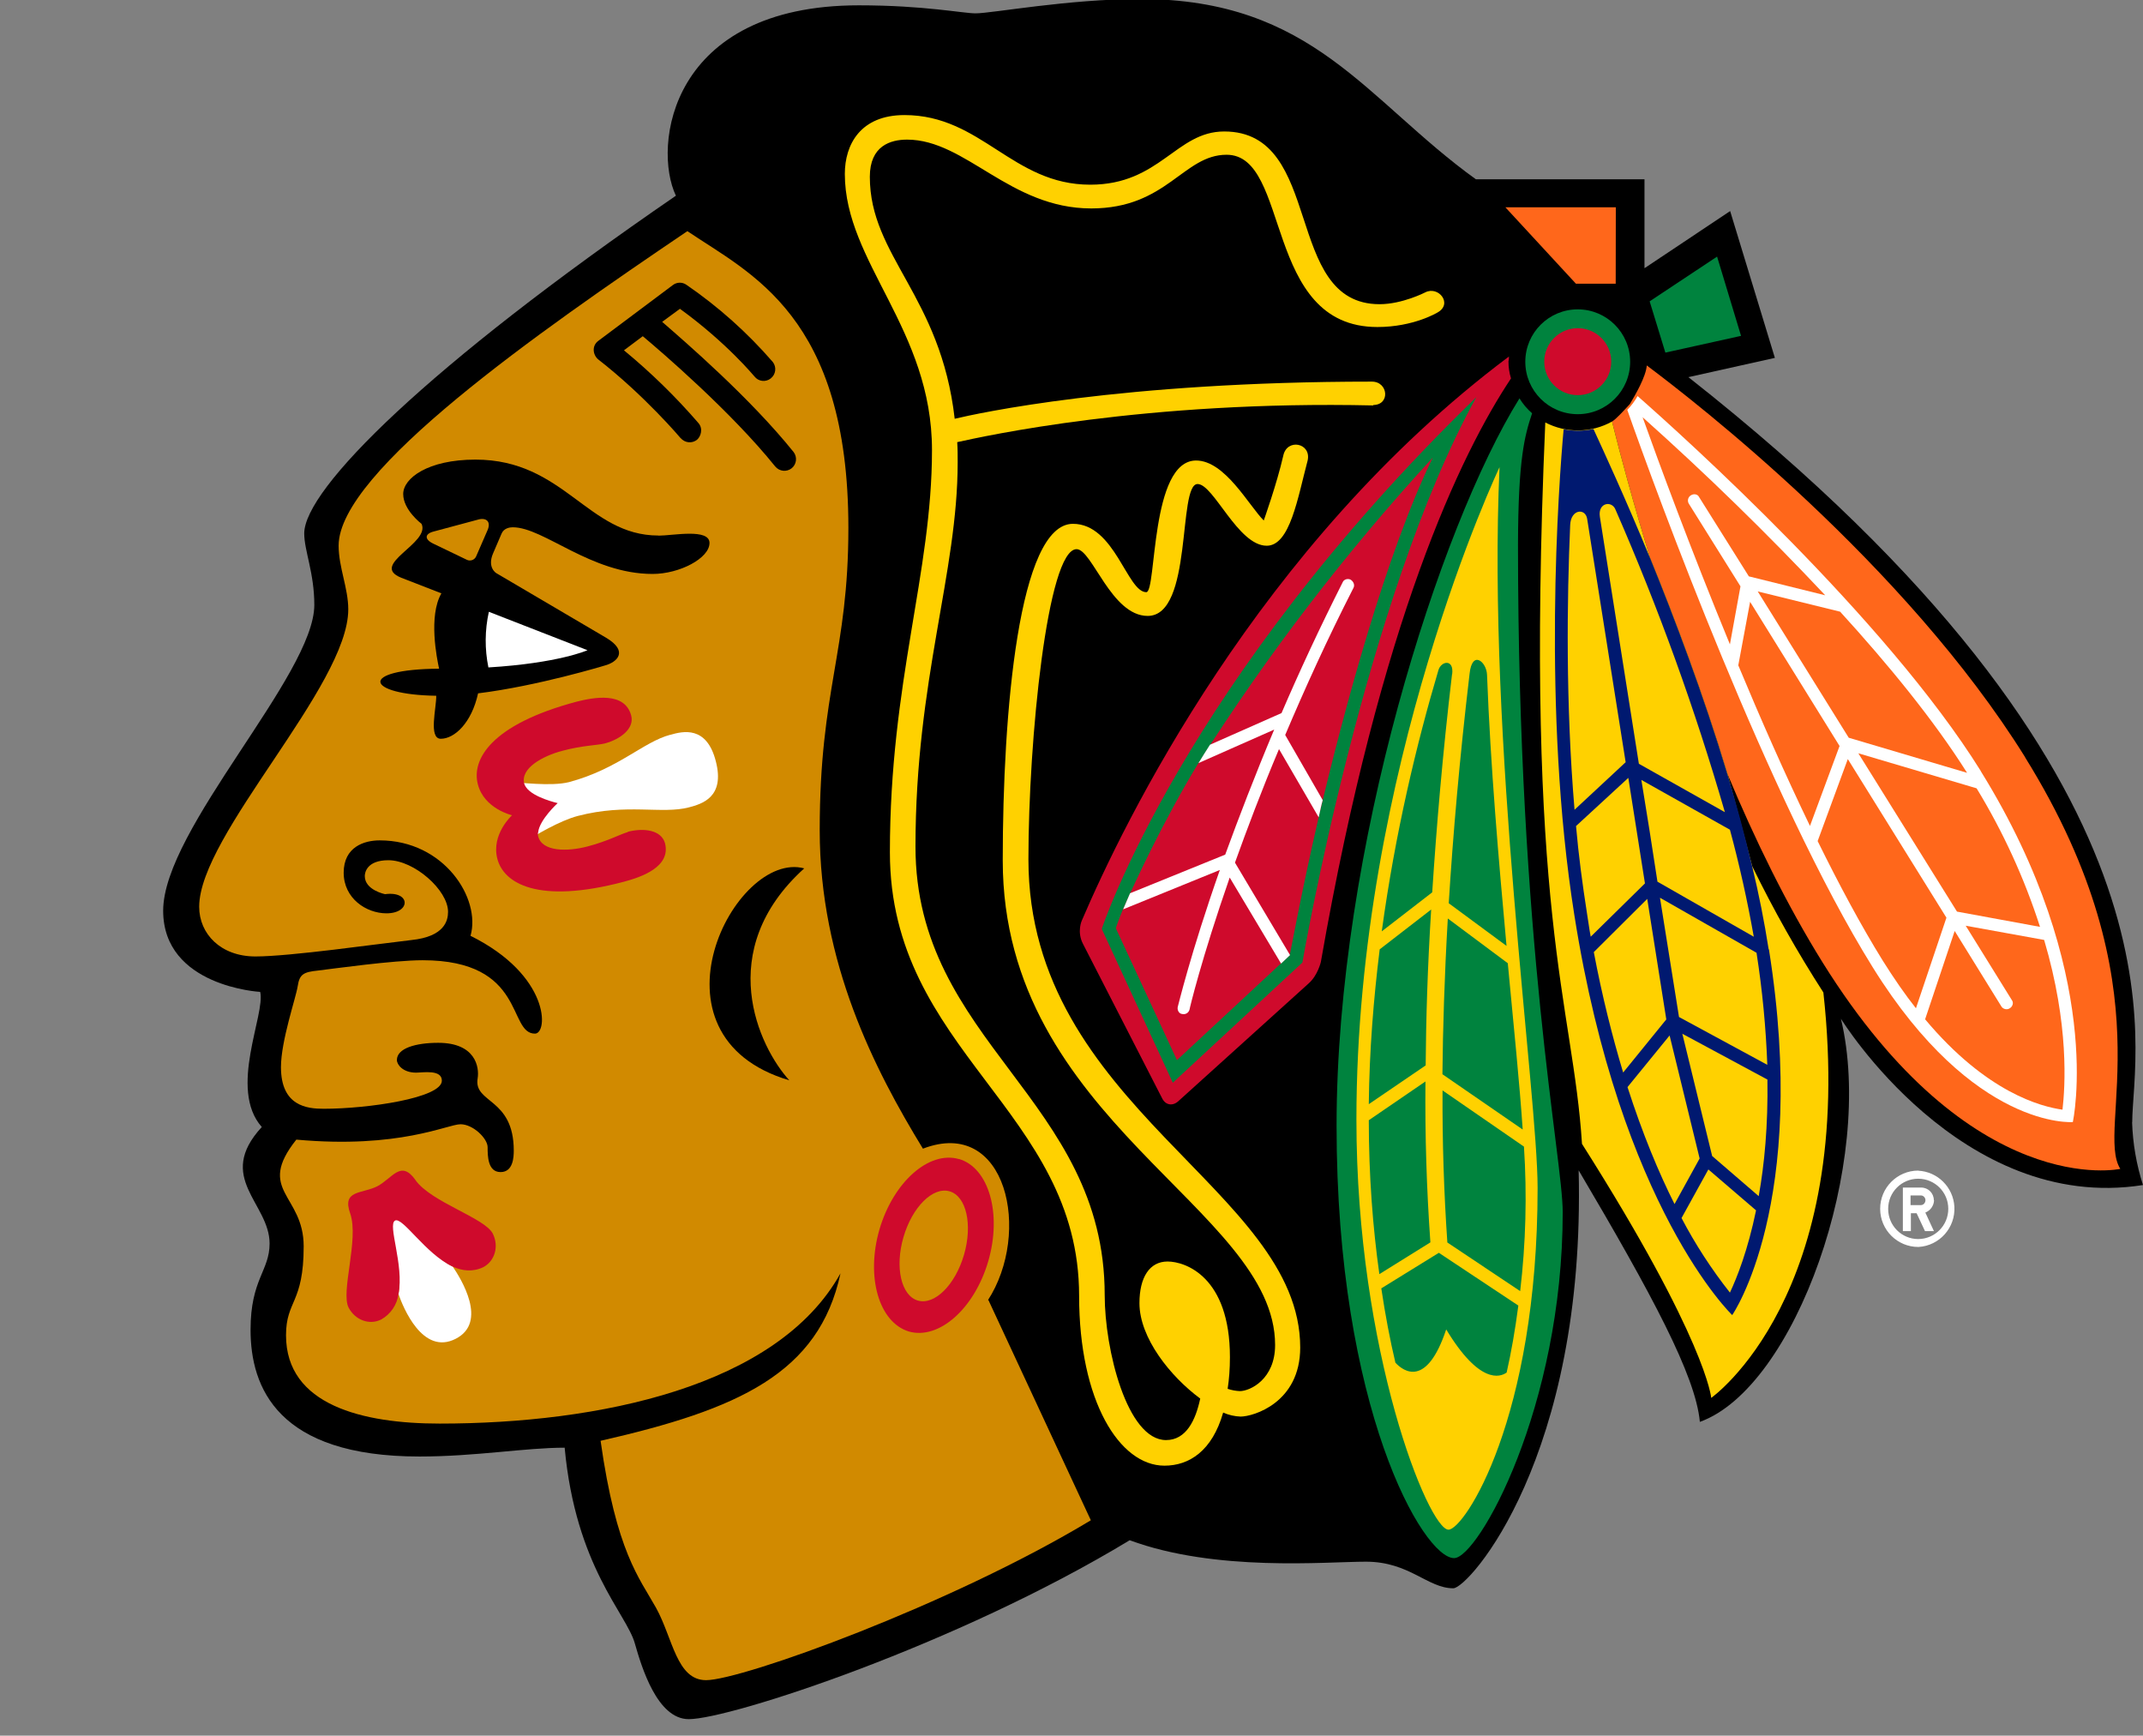 <?xml version="1.0" encoding="utf-8"?>
<!-- Generator: Adobe Illustrator 15.1.0, SVG Export Plug-In . SVG Version: 6.00 Build 0)  -->
<!DOCTYPE svg PUBLIC "-//W3C//DTD SVG 1.1//EN" "http://www.w3.org/Graphics/SVG/1.1/DTD/svg11.dtd">
<svg version="1.1" id="Layer_1" xmlns="http://www.w3.org/2000/svg" xmlns:xlink="http://www.w3.org/1999/xlink" x="0px" y="0px"
	 width="435.031px" height="352.309px" viewBox="0 0 435.031 352.309" enable-background="new 0 0 435.031 352.309"
	 xml:space="preserve">
<rect x="0" y="0" width="435.031" height="352.309" fill="#808080" stroke="none"/>
<g>
	<path fill="#FFFFFF" d="M389.402,237.606c-4.282,0.013-7.741,3.494-7.729,7.775s3.493,7.742,7.775,7.729
		c4.274-0.247,7.538-3.913,7.292-8.188c-0.229-3.947-3.39-7.091-7.339-7.295V237.606z M389.402,251.505c-3.368,0-6.1-2.731-6.1-6.1
		c0-0.017,0-0.032,0-0.047c0-3.369,2.731-6.1,6.1-6.1s6.1,2.73,6.1,6.1C395.513,248.739,392.783,251.491,389.402,251.505
		L389.402,251.505L389.402,251.505z"/>
	<path fill="#FFFFFF" d="M392.569,243.611c0-1.413-1.146-2.56-2.562-2.56l0,0h-3.725v8.846h1.629v-3.632h1.165l1.698,3.632h1.816
		l-1.746-3.771c1.032-0.405,1.726-1.383,1.77-2.49L392.569,243.611z M390.007,244.613h-2.165v-1.956h2.142
		c0.466,0,0.884,0.466,0.884,0.932c0,0.559-0.395,1.024-0.931,1.024H390.007z"/>
</g>
<path d="M432.842,227.828c0-14.667,14.341-69.026-90.094-151.274l17.554-3.911l-9.079-29.798l-17.391,11.594V36.396h-34.222
	C277.332,20.356,266.578-0.2,231.47-0.2c-14.667,0-30.078,2.91-33.43,2.91c-2.561,0-10.406-1.629-23.699-1.629
	c-38.412,0-41.904,28.635-37.132,38.645c-50.471,34.641-75.45,59.551-75.45,68.56c0,3.492,2.048,7.985,2.048,14.503
	c0,14.201-30.683,45.49-30.683,62.066c0,15.411,19.694,16.482,19.694,16.482c1.118,4.539-6.518,19.694,0.327,27.424
	c-9.499,10.312,1.583,15.458,1.583,23.652c0,5.54-3.864,7.263-3.864,17.507c0,11.687,5.47,25.724,34.291,25.724
	c11.407,0,21.464-1.792,29.472-1.792c2.235,24.211,12.571,33.687,14.248,39.738c1.397,4.889,4.563,15.365,10.941,15.365
	c8.381,0,54.476-15.085,89.512-36.317c17.529,6.473,39.854,4.354,47.956,4.354c8.848,0,12.502,5.4,17.74,5.4
	c3.119,0,26.889-26.633,25.445-84.832c14.898,25.234,23.745,41.67,24.606,51.052c19.369-6.937,35.619-52.682,28.635-81.828
	c0,0,24.351,39.575,61.319,33.756c-1.331-4.145-2.076-8.454-2.212-12.804L432.842,227.828z"/>
<path fill="#D18A00" d="M200.508,263.982c8.963-13.735,3.864-37.364-13.153-30.823c-9.825-16.063-20.952-37.782-20.952-64.626
	c0-28.634,5.82-36.084,5.82-61.389c0-43.068-19.904-51.565-32.685-60.226c-30.427,20.579-70.794,48.795-70.794,63.834
	c0,4.423,1.955,8.613,1.955,12.943c0,15.551-30.264,45.745-30.264,60.366c0,5.494,4.377,10.081,11.408,10.081
	c7.03,0,24.909-2.561,31.661-3.329c6.751-0.698,7.45-3.958,7.45-5.728c0-4.424-6.891-10.476-12.106-10.476
	c-4.423,0-4.795,2.561-4.795,3.212c0,2.864,4.121,3.679,4.121,3.679c5.238-0.697,5.261,3.888,0.279,3.888
	c-4.097,0-8.684-3.026-8.684-8.241c0-5.262,4.19-6.566,7.31-6.566c13.083,0,20.603,11.827,18.438,19.371
	c16.226,8.055,15.76,19.856,13.083,19.856c-5.587,0-1.723-14.898-22.814-14.898c-5.937,0-18.321,1.746-21.254,2.096
	c-2.863,0.302-3.725,0.698-4.097,3.166c-0.35,2.327-3.399,11.081-3.399,16.436c0,7.914,5.285,8.451,8.683,8.451
	c8.894,0,23.979-2.166,23.979-5.704c0-2.328-3.841-1.63-5.238-1.63c-2.677,0-3.888-1.629-3.888-2.561
	c0-2.397,3.841-3.493,8.381-3.493c7.589,0,8.381,4.937,8.009,7.218c-0.861,5.122,7.333,3.865,7.333,14.667
	c0,1.257-0.093,4.354-2.677,4.354c-2.607,0-2.63-3.26-2.63-5.052c0-1.77-2.957-4.656-5.494-4.656
	c-2.654,0-12.385,5.028-33.337,3.119c-8.265,10.383,1.49,11.127,1.49,21.65c0,11.64-3.584,10.942-3.584,18.065
	c0,14.2,15.598,17.925,31.195,17.925c32.196,0,68.56-7.449,81.364-30.496c-4.377,20.347-20.789,27.633-48.702,33.989
	c3.189,22.582,7.869,27.819,11.268,33.918c3.399,6.146,4.144,14.668,10.149,14.668c7.217,0,49.586-15.25,78.105-32.453
	l-20.812-44.745L200.508,263.982z"/>
<path d="M237.873,261.003c-0.698,0-1.443,1.024-1.443,3.725c0,3.119,3.492,9.543,7.799,13.735c0.14-2.166,0.117-3.958,0.117-4.936
	c0-3.585-2.026-12.572-6.473-12.572V261.003z M160.233,219.284c-6.168-6.751-15.458-26.307,3.027-43.021
	C149.129,172.467,129.737,210.251,160.233,219.284z M138.165,88.916c0.861,1,2.328,1.164,3.352,0.326
	c0.745-0.652,1.257-2.212,0.28-3.353c-4.616-5.347-9.679-10.292-15.132-14.782l3.818-2.864c3.678,3.073,17.925,15.295,26.888,26.446
	c0.862,1.024,2.328,1.164,3.353,0.349c0.982-0.806,1.157-2.242,0.396-3.259c-8.776-10.941-21.976-22.349-26.702-26.446
	c1.56-1.117,2.91-2.165,3.608-2.654c9.615,6.984,15.062,13.689,15.132,13.735c0.783,1.02,2.244,1.211,3.265,0.428
	c0.013-0.01,0.027-0.021,0.041-0.032c1.034-0.804,1.221-2.293,0.419-3.329c-5.151-5.949-11.042-11.214-17.53-15.667
	c-0.843-0.6-1.981-0.572-2.794,0.07l-15.085,11.291c-1.396,1.024-1.117,2.863-0.046,3.771c9.429,7.333,16.692,15.924,16.762,16.017
	L138.165,88.916z M133.648,108.703c-14.364,0-19.09-15.411-37.131-15.411c-9.685,0-14.667,3.794-14.667,6.984
	c0,3.259,3.725,6.053,3.725,6.053c1.862,3.958-10.709,8.288-4.121,10.941l8.147,3.166c-2.654,4.609-0.931,13.153-0.465,15.295
	c-16.599,0.116-14.992,5.284-0.583,5.494c0.07,2.375-1.629,8.73,0.931,8.73c2.748,0,6.239-3.167,7.566-9.219
	c12.105-1.49,25.748-5.657,25.748-5.657c2.445-0.652,4.889-2.864,0.233-5.634l-22.279-13.107c0,0-1.909-1.117-0.652-4.027
	l1.699-3.958c0.465-1.164,1.7-1.327,2.282-1.327c6.332,0,15.83,9.474,28.402,9.474c5.47,0,11.546-3.189,11.546-6.285
	c0-3.026-7.449-1.49-10.336-1.49L133.648,108.703z"/>
<g>
	<path fill="#FFFFFF" d="M99.24,124.184c-0.825,3.715-0.857,7.563-0.093,11.292c14.271-0.862,20.114-3.493,20.114-3.493
		L99.24,124.184z M77.241,242.797c-1.56,0.769,4.796,13.968,3.655,19.882c0.931,2.677,4.888,12.501,11.593,9.079
		c6.658-3.375,1.024-12.292-0.582-14.666C86.413,254.531,78.8,241.959,77.241,242.797z M136.069,149.141
		c-5.518,1.466-10.569,6.938-20.556,9.615c-3.725,0.931-10.196,0-12.105,0c1.49,2.095,5.471,5.633,5.471,5.633
		s-1.467,3.632-1.77,6.123c1.629-0.978,6.472-3.911,10.173-4.889c10.01-2.608,17.087-0.303,22.582-1.746
		c2.607-0.699,7.356-2.026,5.447-9.358c-1.862-7.287-6.704-6.1-9.266-5.355L136.069,149.141z"/>
</g>
<g>
	<path fill="#CF0A2C" d="M194.688,235.277c-6.099-1.77-13.339,4.656-16.156,14.271c-2.794,9.638-0.116,18.856,5.959,20.719
		c6.1,1.746,13.317-4.609,16.134-14.295c2.793-9.637,0.116-18.926-5.937-20.718V235.277z M84.341,239.514
		c-2.979-4.145-4.586-0.42-7.752,1.28c-3.166,1.584-7.216,0.699-5.494,5.541c1.816,5.237-1.979,15.876-0.326,19.09
		c1.35,2.561,4.237,3.585,6.588,2.421c1.936-1.072,3.248-2.997,3.539-5.191c1.164-5.891-2.282-14.061-0.699-14.899
		c1.513-0.814,6.192,6.751,11.64,9.312c2.025,0.931,4.144,1.163,6.285,0.139c2.328-1.234,3.212-4.236,1.909-6.82
		c-1.676-3.213-12.501-6.355-15.691-10.85V239.514z M127.479,168.882c-1.63,0.465-4.121,1.862-8.218,2.933
		c-4.074,1.071-9.196,1.094-10.011-2.049c-0.082-0.273-0.082-0.564,0-0.838c0.279-2.56,3.957-5.913,3.957-5.913
		s-4.888-1.094-6.378-3.166c-0.172-0.224-0.306-0.476-0.396-0.745c-0.861-3.12,3.655-5.634,7.729-6.705
		c4.051-1.094,6.938-1.094,8.613-1.49c3.259-0.885,6.053-3.073,5.354-5.681c-1.304-4.888-7.612-3.678-11.104-2.793
		c-17.46,4.656-21.324,11.803-20.021,16.762c1.281,4.982,6.938,6.285,6.938,6.285s-4.283,3.888-2.979,8.847
		c1.28,4.935,8.193,9.266,25.654,4.657c3.492-0.931,9.615-2.98,8.381-7.824c-0.745-2.677-4.26-3.166-7.542-2.328L127.479,168.882z
		 M306.292,72.386c-50.937,38.132-78.337,94.982-86.672,114.446c0,0-1.07,2.28,0.233,4.771l16.109,31.429
		c0.698,1.303,2.095,1.513,3.213,0.511l26.538-23.978c1.816-1.63,2.422-4.307,2.422-4.307C280.242,126,296.539,92.128,306.735,76.81
		c-0.352-1.13-0.523-2.309-0.513-3.492c0.094-0.326,0.094-0.652,0.094-0.978L306.292,72.386z"/>
</g>
<g>
	<path fill="#00833E" d="M348.569,52.087l-13.689,9.079l3.19,10.407l15.364-3.399L348.569,52.087z M311.018,83.887
		c-1.006-0.869-1.87-1.89-2.561-3.027c-16.296,26.144-37.132,91.607-37.132,147.643c0,57.339,17.554,87.766,23.861,87.766
		c4.89,0,22.047-30.66,22.047-70.235c0-10.824-9.079-54.149-9.079-135.491C308.202,93.083,309.505,88.427,311.018,83.887
		L311.018,83.887z M223.648,188.531l14.434,31.241l26.307-24.396c0,0,12.711-73.986,35.315-114.772
		c-59.643,57.874-76.032,107.904-76.032,107.904L223.648,188.531z M320.284,62.795c-5.876-0.003-10.642,4.757-10.645,10.632
		c-0.004,5.876,4.756,10.642,10.632,10.646c0.004,0,0.008,0,0.013,0c5.875,0,10.639-4.763,10.639-10.639
		C330.922,67.559,326.159,62.795,320.284,62.795z"/>
</g>
<g>
	<path fill="#FFD100" d="M278.729,82.211c3.539,0,3.097-4.749-0.232-4.749c-50.983,0-80.2,6.472-84.693,7.543
		c-2.84-24.979-17.228-32.965-17.228-49.121c0-6.286,4.19-7.543,7.566-7.543c11.919,0,20.858,13.968,37.387,13.968
		c15.365,0,18.671-10.896,27.471-10.896c13.106,0,7.332,34.967,30.613,34.967c7.356,0,12.176-2.934,12.176-2.934
		c3.212-1.746,0.232-5.494-2.469-4.097c0,0-4.655,2.398-9.266,2.398c-19.694,0-11.104-35.06-31.543-35.06
		c-9.778,0-13.037,10.802-27.192,10.802c-15.83,0-22.069-14.131-37.713-14.131c-8.916,0-12.105,5.959-12.105,11.943
		c0,17.925,17.693,31.521,17.693,56.058c0,25.003-8.544,46.956-8.544,81.644c0,40.438,38.412,52.38,38.412,90.047
		c0,21.324,8.195,34.454,17.32,34.454c5.005,0,9.686-2.956,11.92-10.778c1.116,0.494,2.318,0.771,3.538,0.814
		c2.562,0,12.105-2.793,12.105-14.014c0-32.128-55.173-48.749-55.173-99.104c0-24.212,3.864-62.95,9.777-62.95
		c3.143,0,7.03,13.549,14.434,13.549c9.241,0,6.053-26.772,10.127-26.772c3.258,0,8.194,12.524,14.037,12.524
		c4.726,0,6.286-9.708,8.311-17.32c0.77-3.562-4.235-4.54-4.959-0.931c-1.279,5.633-3.957,13.13-3.957,13.13
		c-3.025-3.026-7.869-12.176-13.735-12.176c-9.357,0-7.984,26.726-10.103,26.726c-3.912,0-6.379-13.875-14.899-13.875
		c-11.012,0-14.248,38.226-14.248,68.304c0,52.917,55.29,70.655,55.29,98.381c0,6.984-5.12,9.358-7.146,9.358
		c-0.848-0.035-1.687-0.192-2.49-0.465c0.301-1.933,0.465-4.074,0.465-6.426c0-16.296-9.009-19.415-12.665-19.415
		c-3.631,0-5.703,3.188-5.703,8.45c0,7.055,6.285,14.899,12.339,19.369c-0.931,4.376-2.84,8.427-6.938,8.427
		c-7.916,0-12.455-18.391-12.455-29.425c0-39.81-38.412-51.286-38.412-91.026c0-33.849,8.567-55.546,8.567-78.035
		c0-1.397,0-2.724-0.093-4.074c5.284-1.165,38.179-8.498,84.507-7.45L278.729,82.211z"/>
	<path fill="#FFD100" d="M304.407,94.828c0,0-29.053,61.157-29.053,132.417c0,47.188,14.666,83.25,18.693,83.25
		c3.189,0,18.089-22.466,18.089-69.375C312.136,222.264,301.892,150.328,304.407,94.828L304.407,94.828z"/>
</g>
<g>
	<path fill="#00833E" d="M290.555,184.596l-10.476,8.102c-1.257,10.15-2.096,20.649-2.213,31.429l11.547-7.869
		c0.071-9.219,0.373-19.788,1.118-31.661H290.555z M298.33,136.733c-2.048,17.297-3.375,32.825-4.235,46.607l11.732,8.66
		c-1.583-17.227-3.259-36.55-3.958-55.035C301.776,134.335,298.843,131.844,298.33,136.733L298.33,136.733z M292.814,218.05
		l16.296,11.223c-0.606-9.01-1.793-20.721-3.027-33.756l-12.176-9.08C293.209,198.402,292.906,208.948,292.814,218.05z
		 M294.792,136.849c0.396-3.189-2.258-2.677-2.793-0.815c-4.423,14.899-8.776,33.058-11.5,53.01l10.243-7.916
		c0.86-13.154,2.095-27.982,4.027-44.302L294.792,136.849z M280.405,261.513c0.814,5.447,1.771,10.478,2.863,15.087
		c1.677,1.814,6.355,5.121,10.312-6.752c6.752,11.175,10.942,9.708,12.27,8.753c0.931-4.097,1.723-8.613,2.375-13.596
		l-16.135-10.708L280.405,261.513L280.405,261.513z M293.814,252.202l14.783,9.871c1.148-9.733,1.405-19.552,0.768-29.333
		l-16.528-11.406C292.781,231.632,293.108,241.928,293.814,252.202z M289.368,219.517l-11.501,7.868
		c0,11.268,0.816,21.791,2.143,31.241l10.36-6.447c-0.771-10.862-1.104-21.751-1.002-32.64V219.517z"/>
</g>
<g>
	<path fill="#CF0A2C" d="M243.25,154.938c-7.054,11.64-12.803,23.979-15.294,29.659c-1.024,2.444-1.444,3.817-1.444,3.817
		l12.409,26.773l22.885-21.278c0.278-1.164,2.327-12.571,5.865-27.937c5.122-21.813,13.735-53.73,23.188-73.099
		c-17.674,19.233-33.599,40.003-47.585,62.064H243.25z"/>
	<circle fill="#CF0A2C" cx="320.284" cy="73.411" r="6.798"/>
</g>
<path fill="#FFFFFF" d="M274.189,117.666c-0.582-0.303-1.396-0.07-1.629,0.535c-4.726,9.359-8.847,18.251-12.408,26.54
	l-14.526,6.425c-0.791,1.232-1.567,2.474-2.328,3.725l15.364-6.797c-3.958,9.404-7.217,17.925-9.94,25.376l-19.323,7.845
	c-0.477,1.081-0.943,2.168-1.396,3.26l19.625-7.985c-6.006,17.111-8.473,27.632-8.544,27.795c-0.139,0.629,0.232,1.396,0.932,1.444
	c0.662,0.146,1.316-0.271,1.467-0.931c0-0.164,2.397-10.245,8.147-26.773l10.43,17.46l1.77-1.676l0.046-0.047L250.7,175.098
	c2.444-6.798,5.354-14.55,8.939-23.048l8.056,13.852c0.278-1.165,0.465-2.328,0.814-3.492l-7.613-13.223
	c3.912-9.219,8.451-19.276,13.876-29.891C275.05,118.737,274.772,118.039,274.189,117.666L274.189,117.666z"/>
<g>
	<path fill="#FF671B" d="M328.012,42.076h-22.419l14.317,15.505h8.079L328.012,42.076z M411.122,153.727
		c-24.443-39.25-67.046-72.238-76.824-79.547c-0.162,2.258-2.327,5.982-3.421,7.822c-1.327,1.443-2.864,3.12-3.633,3.562
		c1.678,6.751,4.284,16.459,7.729,27.703c5.121,12.478,10.872,27.866,15.737,43.906c5.541,13.27,11.989,26.47,19.276,38.18
		c30.264,48.608,60.435,41.904,60.435,41.904c-5.191-8.241,10.011-36.316-19.322-83.53H411.122z"/>
</g>
<path fill="#FFFFFF" d="M402.113,156.52c-19.322-31.032-60.365-67.931-69.678-76.125c-0.568,1.021-1.273,1.961-2.095,2.794
	c5.867,16.691,28.728,79.268,49.819,113.142c20.533,33.057,40.623,31.428,40.623,31.428s6.752-30.219-18.693-71.238H402.113z"/>
<g>
	<path fill="#FF671B" d="M333.437,84.655c3.259,9.126,9.73,26.702,17.739,46.141l2.143-11.78l-10.478-16.762
		c-0.362-0.577-0.188-1.338,0.389-1.701c0.025-0.016,0.051-0.031,0.078-0.045c0.604-0.349,1.35-0.186,1.629,0.419l10.08,16.064
		l15.505,3.841c-11.828-12.587-24.202-24.65-37.085-36.154V84.655z"/>
	<path fill="#FF671B" d="M356.788,119.994l18.508,29.752l24.023,7.124c-6.75-10.709-16.063-22.069-25.771-32.708l-16.761-4.121
		V119.994z M352.876,135.056c4.492,10.779,9.451,22.023,14.55,32.592l6.007-16.226l-18.159-29.263l-2.397,12.874V135.056z
		 M418.688,225.245c0.535-4.657,1.397-17.182-3.725-34.455l-15.923-2.887l9.358,15.085c0.418,0.535,0.186,1.327-0.42,1.677
		c-0.535,0.372-1.396,0.185-1.723-0.419l-9.451-15.272l-6.006,17.926C403.277,221.799,414.358,224.638,418.688,225.245
		L418.688,225.245z M377.25,152.912l20.021,32.127l16.854,3.097c-3.166-9.849-7.487-19.29-12.874-28.123l-23.978-7.101H377.25z
		 M388.936,204.665l6.192-18.392l-20.021-32.197l-6.123,16.646c4.377,8.894,8.848,17.228,13.224,24.281
		c2.281,3.633,4.517,6.868,6.751,9.686L388.936,204.665z"/>
</g>
<g>
	<path fill="#D18A00" d="M97.145,105.444l-9.033,2.422c-1.909,0.465-2.002,1.583-0.187,2.468l6.868,3.305
		c0.7,0.324,1.531,0.02,1.854-0.681c0.002-0.006,0.005-0.012,0.008-0.017l2.329-5.355c0.698-1.63-0.163-2.561-1.863-2.142H97.145z"
		/>
	
		<ellipse transform="matrix(-0.96 -0.279 0.279 -0.96 301.052 548.477)" fill="#D18A00" cx="189.613" cy="252.784" rx="6.402" ry="11.548"/>
</g>
<path fill="#FFD100" d="M350.71,157.173c-4.559-14.873-9.811-29.524-15.737-43.906c-3.445-11.268-6.053-20.952-7.729-27.703
	c-4.196,2.338-9.289,2.409-13.549,0.186c-4.33,100.384,5.634,117.751,7.45,146.432c25.329,39.926,26.236,51.564,26.236,51.564
	s29.566-20.719,22.768-82.294c-5.315-8.241-10.136-16.793-14.434-25.608"/>
<path fill="#001970" d="M359.044,192.722c-0.886-5.67-2.004-11.301-3.353-16.878c-1.482-6.257-3.151-12.468-5.005-18.625
	c-4.842-16.063-10.615-31.428-15.714-43.929c-5.053-12.246-9.405-21.65-11.5-26.213c-1.992,0.438-4.055,0.455-6.054,0.046
	c-0.977,10.802-4.423,56.989,2.166,98.568c9.404,59.643,32.057,81.247,32.057,81.247s15.667-22.535,7.45-74.263L359.044,192.722z"/>
<g>
	<path fill="#FFD100" d="M330.014,154.751l-7.821-49.447c-0.373-2.235-3.329-1.956-3.445,1.281
		c-0.653,15.016-0.932,36.177,0.884,57.781l10.36-9.638L330.014,154.751z M338.256,206.899l-3.865-24.443l-10.849,10.802
		c1.723,9.079,3.772,17.181,5.96,24.444l8.777-10.803H338.256z M319.934,167.648c0.514,5.914,1.304,11.827,2.212,17.646
		c0.279,1.631,0.465,3.261,0.769,4.843l11.012-10.824l-3.376-21.419l-10.616,9.778V167.648z M324.777,104.908l7.915,50.123
		l17.46,9.823c-6.05-20.917-13.462-41.415-22.186-61.366c-0.698-1.932-3.633-1.513-3.189,1.397V104.908z M345.03,235.161
		l-6.099-24.979l-8.544,10.477c3.072,9.545,6.379,17.46,9.544,23.745l5.076-9.219L345.03,235.161z M333.204,158.336
		c1.165,7.078,2.282,14.131,3.26,20.627l19.555,11.174c-1.291-7.309-2.906-14.555-4.842-21.721l-17.973-10.104V158.336z
		 M336.975,182.223l3.865,24.21l17.925,9.708c-0.282-7.617-1.014-15.213-2.188-22.745L336.975,182.223z M356.484,245.683
		l-9.685-8.31l-5.448,9.869c2.802,5.338,6.091,10.401,9.825,15.133c1.444-3.073,3.632-8.566,5.308-16.715V245.683z M358.812,219.144
		l-17.297-9.312l6.053,24.816l9.452,8.147c1.163-6.472,1.908-14.341,1.769-23.652H358.812z"/>
</g>
</svg>
